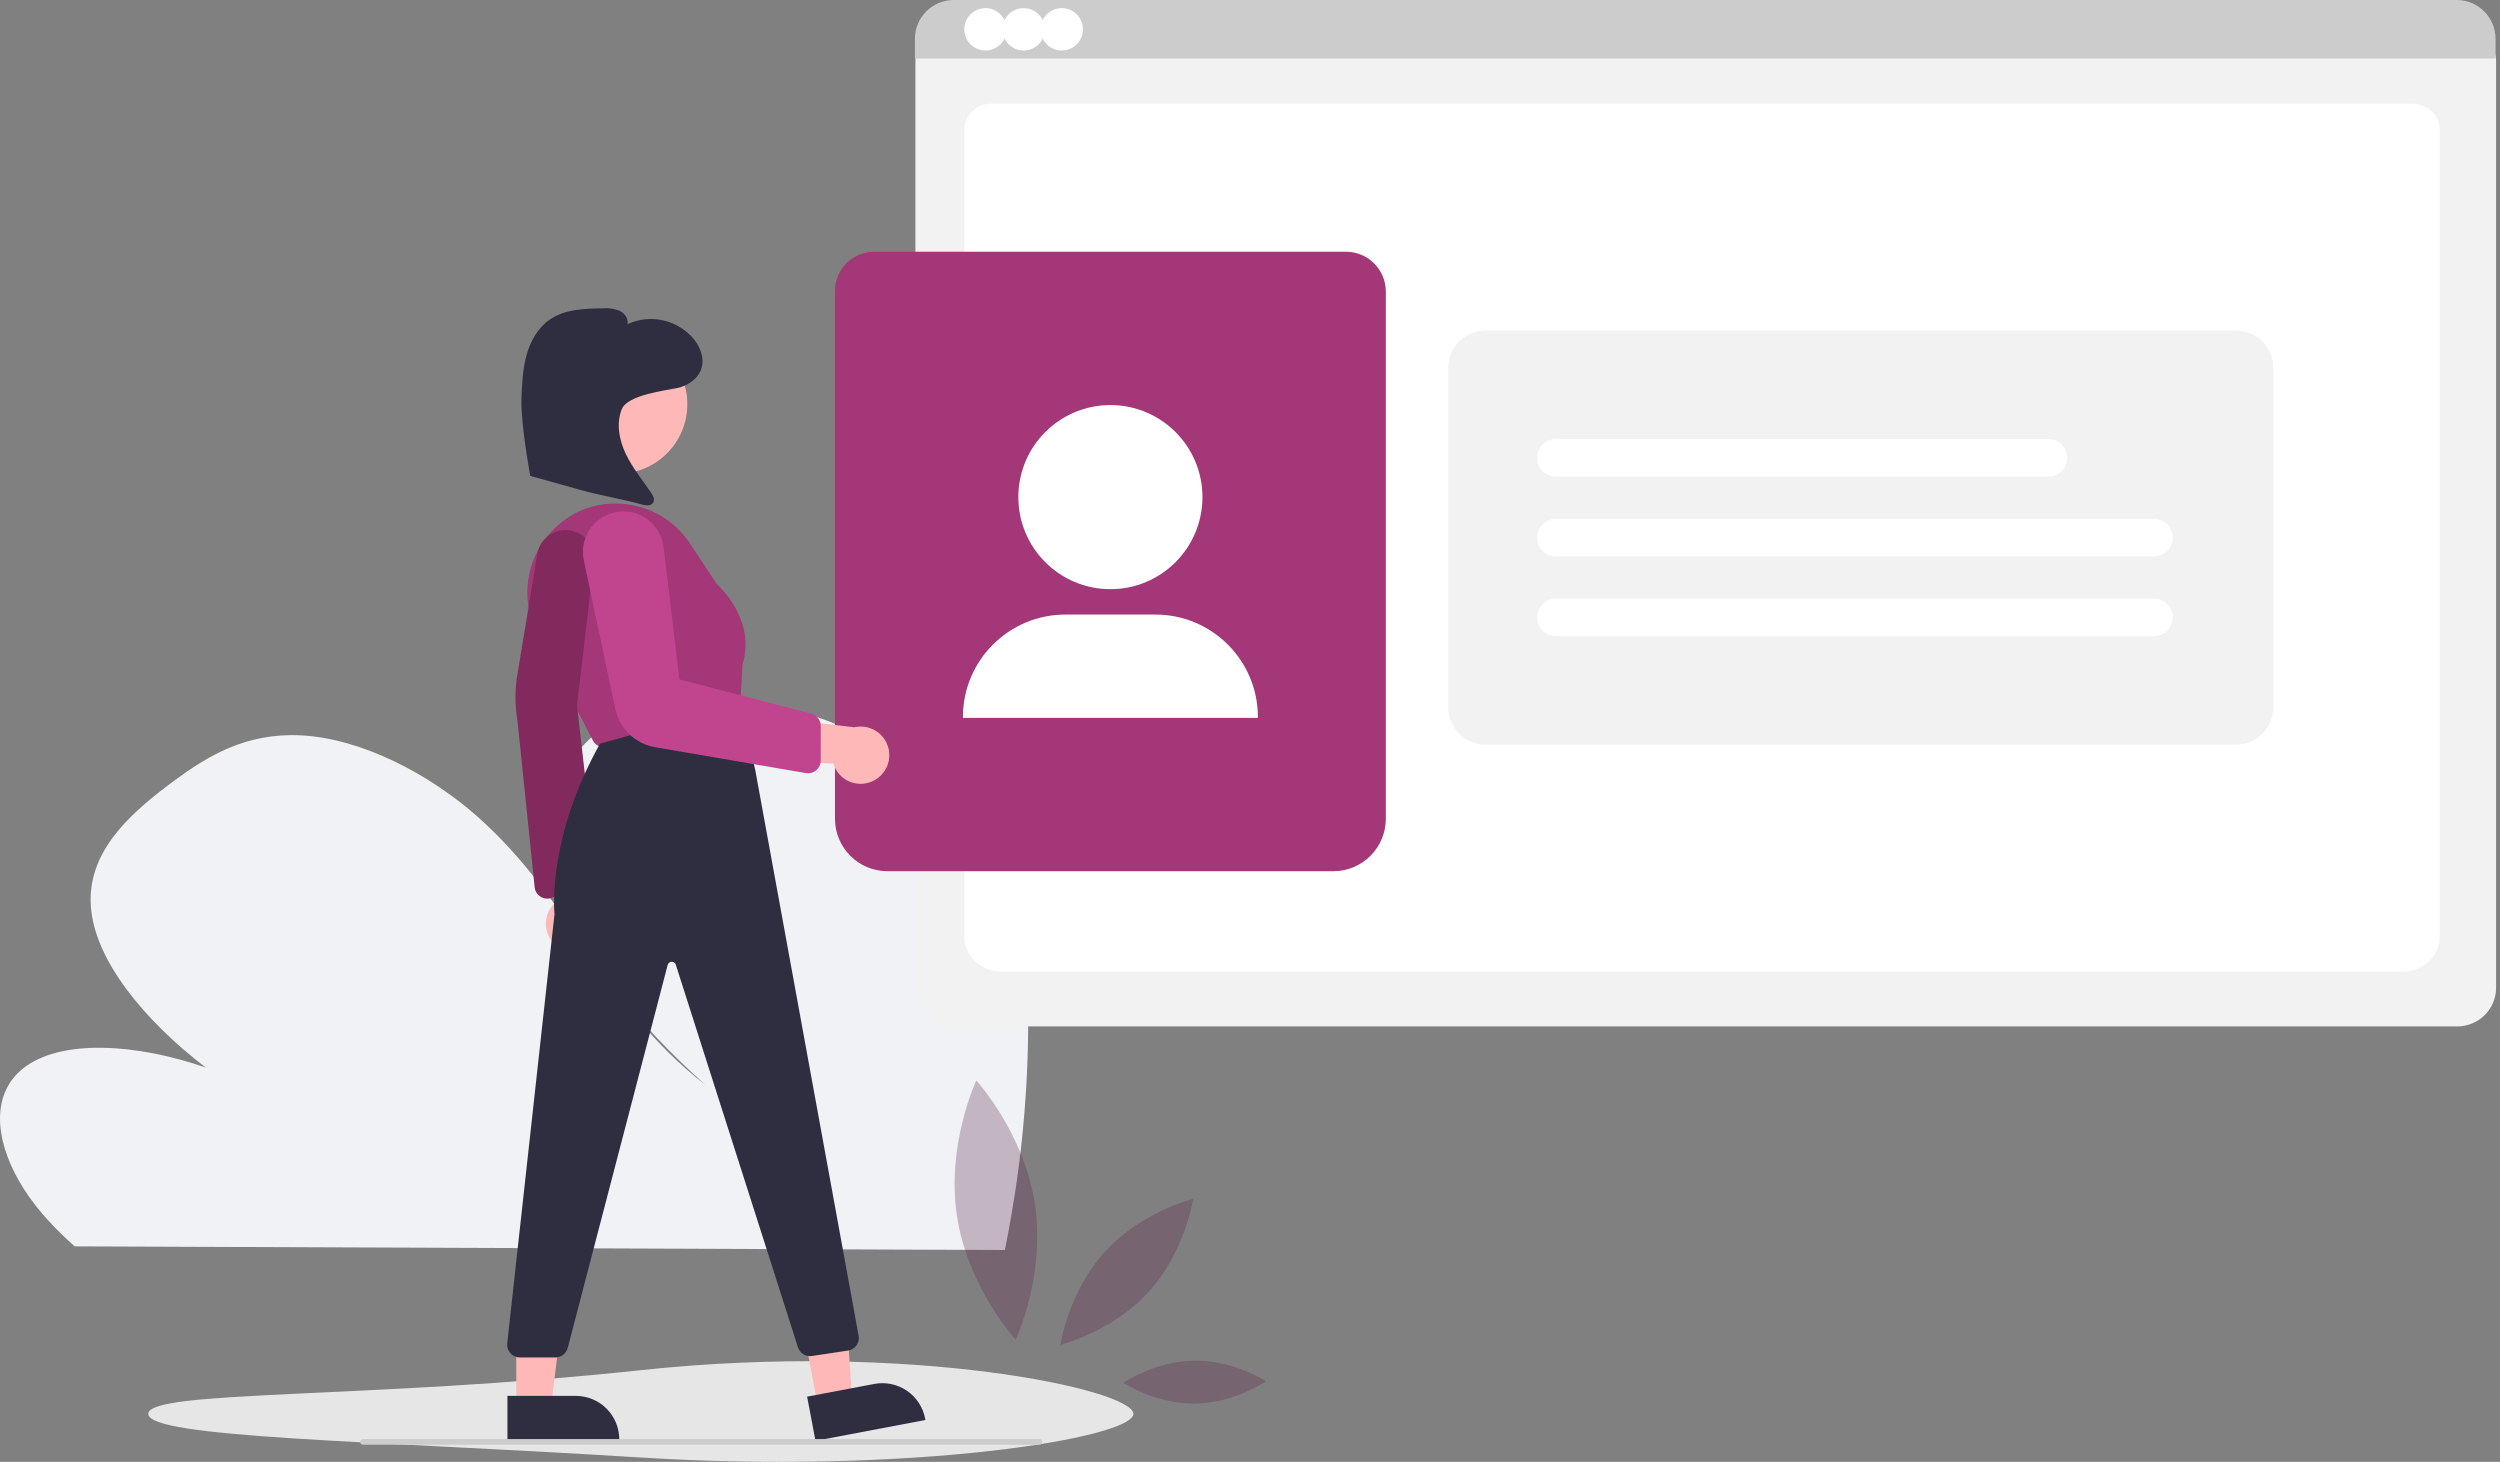 <?xml version="1.0" encoding="UTF-8"?>
<svg width="118px" height="69px" viewBox="0 0 118 69" version="1.1" xmlns="http://www.w3.org/2000/svg" xmlns:xlink="http://www.w3.org/1999/xlink">
    <rect x="0" y="0" width="118" height="69" fill="#808080" stroke="none"/>
    <title>undraw_personal_site_re_c4bp</title>
    <g id="DELEGATION" stroke="none" stroke-width="1" fill="none" fill-rule="evenodd">
        <g id="DELUBAC_BO_06_DELEGATIONS_01_DEFAUT_DETAIL_ABONNE" transform="translate(-947, -162)" fill-rule="nonzero">
            <g id="Group-6" transform="translate(800, 144)">
                <g id="undraw_personal_site_re_c4bp" transform="translate(147, 18)">
                    <path d="M0.005,48.809 C0.046,52.103 0.39,55.393 1.033,58.656 C1.056,58.771 1.08,58.885 1.103,59 L45.009,58.828 C45.138,58.714 45.265,58.599 45.388,58.482 C45.798,58.096 46.182,57.7 46.535,57.289 C48.23,55.312 49.006,52.997 48.228,51.4 L48.214,51.375 C48.047,51.025 47.782,50.702 47.436,50.425 C45.663,49.022 42.078,49.256 38.824,50.388 C41.743,48.143 44.066,45.311 44.243,42.783 C44.416,40.317 42.581,38.556 40.591,37.059 C40.525,37.009 40.46,36.961 40.395,36.913 C40.363,36.888 40.329,36.865 40.298,36.84 C38.745,35.699 36.935,34.574 34.314,34.71 C31.441,34.86 28.255,36.551 26.021,38.522 C23.787,40.492 22.302,42.73 20.797,44.913 C19.291,47.096 17.66,49.334 15.243,51.199 C18.517,48.289 21.158,44.977 22.133,41.756 C23.108,38.535 22.25,35.442 19.331,33.925 C18.445,33.479 17.42,33.188 16.341,33.077 C16.216,33.063 16.088,33.051 15.958,33.04 C13.256,32.824 10.03,33.481 7.286,35.05 C4.263,36.778 2.168,39.34 1.125,41.772 C0.082,44.204 -0.029,46.546 0.005,48.809 Z" id="Path" fill="#F0F2F5" transform="translate(24.266, 46) scale(-1, 1) translate(-24.266, -46) "></path>
                    <path d="M53.496,66.733 C53.496,67.872 43.074,67.993 30.248,68.795 C17.433,69.596 7,67.872 7,66.733 C7,65.595 17.482,63.304 30.248,64.672 C43.074,66.046 53.496,65.595 53.496,66.733 Z" id="Path_79" fill="#E6E6E6" transform="translate(30.248, 66.625) scale(-1, 1) translate(-30.248, -66.625) "></path>
                    <g id="Group-3" transform="translate(39.411, 0)">
                        <path d="M76.578,48.446 L5.624,48.446 C4.616,48.444 3.799,47.627 3.797,46.619 L3.797,2.867 C3.798,2.128 4.397,1.529 5.136,1.529 L77.044,1.529 C77.795,1.529 78.404,2.139 78.405,2.89 L78.405,46.619 C78.404,47.627 77.587,48.444 76.578,48.446 Z" id="Path" fill="#F2F2F2"></path>
                        <path d="M73.99,45.858 L7.863,45.858 C6.893,45.858 6.105,45.12 6.105,44.212 L6.105,6.113 C6.105,5.439 6.689,4.892 7.407,4.892 L74.424,4.892 C75.154,4.892 75.748,5.448 75.748,6.133 L75.748,44.212 C75.748,45.12 74.959,45.858 73.99,45.858 Z" id="Path" fill="#FFFFFF"></path>
                        <path d="M78.38,2.762 L3.772,2.762 L3.772,1.832 C3.773,0.821 4.593,0.001 5.605,0 L76.546,0 C77.558,0.001 78.378,0.821 78.38,1.832 L78.38,2.762 Z" id="Path" fill="#CCCCCC"></path>
                        <circle id="Oval" fill="#FFFFFF" cx="7.104" cy="1.384" r="1"></circle>
                        <circle id="Oval" fill="#FFFFFF" cx="8.904" cy="1.384" r="1"></circle>
                        <circle id="Oval" fill="#FFFFFF" cx="10.704" cy="1.384" r="1"></circle>
                        <g id="Group-7" transform="translate(0, 11.882)">
                            <path d="M23.525,29.239 L2.475,29.239 C1.109,29.238 0.002,28.13 0,26.764 L0,1.851 C0.001,0.829 0.829,0.001 1.851,0 L24.119,0 C25.158,0.001 25.999,0.842 26,1.881 L26,26.764 C25.998,28.13 24.891,29.238 23.525,29.239 L23.525,29.239 Z" id="Path" fill="#A33777"></path>
                            <circle id="Oval" fill="#FFFFFF" cx="13" cy="11.582" r="4.345"></circle>
                            <path d="M19.961,22.002 L6.039,22.002 L6.039,21.958 C6.042,19.29 8.204,17.128 10.872,17.125 L15.128,17.125 C17.796,17.128 19.958,19.29 19.961,21.958 L19.961,22.002 Z" id="Path" fill="#FFFFFF"></path>
                        </g>
                        <path d="M30.712,35.149 L66.125,35.149 C67.103,35.149 67.896,34.356 67.896,33.377 L67.896,17.373 C67.896,16.394 67.103,15.601 66.125,15.601 L30.712,15.601 C29.734,15.601 28.941,16.394 28.941,17.373 L28.941,33.377 C28.941,34.356 29.734,35.149 30.712,35.149 Z" id="Path" fill="#F2F2F2"></path>
                        <path d="M62.259,26.261 L34.025,26.261 C33.536,26.261 33.139,25.864 33.139,25.375 C33.139,24.886 33.536,24.489 34.025,24.489 L62.259,24.489 C62.748,24.489 63.144,24.886 63.144,25.375 C63.144,25.864 62.748,26.261 62.259,26.261 Z" id="Path" fill="#FFFFFF"></path>
                        <path d="M62.259,30.025 L34.025,30.025 C33.536,30.025 33.139,29.629 33.139,29.14 C33.139,28.65 33.536,28.254 34.025,28.254 L62.259,28.254 C62.748,28.254 63.144,28.65 63.144,29.14 C63.144,29.629 62.748,30.025 62.259,30.025 Z" id="Path" fill="#FFFFFF"></path>
                        <path d="M57.276,22.496 L34.025,22.496 C33.536,22.496 33.139,22.1 33.139,21.611 C33.139,21.121 33.536,20.725 34.025,20.725 L57.276,20.725 C57.765,20.725 58.162,21.121 58.162,21.611 C58.162,22.1 57.765,22.496 57.276,22.496 Z" id="Path" fill="#FFFFFF"></path>
                    </g>
                    <path d="M41.225,36.854 C40.87,37.033 40.454,37.045 40.089,36.888 C39.723,36.731 39.447,36.42 39.333,36.039 L34.564,35.831 L36.019,33.822 L40.324,34.327 C40.992,34.175 41.667,34.546 41.897,35.191 C42.126,35.835 41.838,36.55 41.225,36.854 L41.225,36.854 Z" id="Path" fill="#FFB8B8"></path>
                    <path d="M27.985,34.95 L25.362,29.899 C24.625,28.483 24.758,26.771 25.705,25.486 C25.798,25.362 25.897,25.24 26,25.126 C26.844,24.177 28.083,23.679 29.349,23.778 C30.658,23.867 31.85,24.563 32.57,25.659 L33.829,27.562 C33.958,27.678 35.692,29.277 35.047,31.359 L34.936,33.355 C34.92,33.621 34.732,33.845 34.472,33.907 L28.654,35.258 C28.387,35.321 28.111,35.194 27.985,34.95 L27.985,34.95 Z" id="Path" fill="#A33777"></path>
                    <path d="M26.146,44.535 C25.868,44.25 25.732,43.857 25.772,43.461 C25.812,43.066 26.026,42.709 26.355,42.486 L25.122,37.875 L27.475,38.659 L28.285,42.918 C28.631,43.508 28.48,44.264 27.934,44.677 C27.388,45.089 26.62,45.028 26.146,44.535 L26.146,44.535 Z" id="Path" fill="#FFB8B8"></path>
                    <path d="M25.568,42.353 C25.392,42.268 25.269,42.103 25.239,41.91 L24.427,34.034 C24.318,33.395 24.302,32.743 24.379,32.099 L25.352,26.206 C25.437,25.491 26.068,24.97 26.786,25.022 L26.786,25.022 C27.153,25.048 27.494,25.224 27.728,25.507 C27.963,25.791 28.071,26.158 28.028,26.523 L27.234,33.284 L28.144,41.257 C28.173,41.502 28.048,41.74 27.83,41.855 L26.109,42.347 C25.94,42.436 25.739,42.438 25.568,42.353 L25.568,42.353 Z" id="Path" fill="#82295E"></path>
                    <polygon id="Path" fill="#FFB8B8" points="38.606 66.37 40.215 66.065 39.804 59.714 37.429 60.164"></polygon>
                    <path d="M38.096,65.922 L41.264,65.322 L41.265,65.321 C41.8,65.22 42.354,65.335 42.805,65.642 C43.255,65.949 43.565,66.422 43.667,66.958 L43.679,67.023 L38.491,68.007 L38.096,65.922 Z" id="Path" fill="#2F2E41"></path>
                    <polygon id="Path" fill="#FFB8B8" points="24.368 66.42 26.006 66.42 26.785 60.103 24.368 60.103"></polygon>
                    <path d="M23.951,65.885 L27.176,65.885 L27.176,65.885 C27.721,65.885 28.244,66.102 28.629,66.487 C29.014,66.873 29.231,67.395 29.231,67.94 L29.231,68.007 L23.951,68.007 L23.951,65.885 Z" id="Path" fill="#2F2E41"></path>
                    <circle id="Oval" fill="#FFB8B8" cx="29.16" cy="19.08" r="3.281"></circle>
                    <path d="M24.099,63.881 C23.985,63.758 23.927,63.594 23.939,63.427 L26.172,43.156 C26.153,42.967 25.85,39.525 28.31,35.121 L28.324,35.097 L34.918,33.268 L35.648,36.344 L40.534,63.087 C40.571,63.408 40.346,63.7 40.026,63.747 L38.325,64.003 C38.028,64.047 37.744,63.865 37.659,63.577 L31.9,45.541 C31.875,45.455 31.798,45.396 31.709,45.396 C31.62,45.396 31.541,45.454 31.516,45.539 L26.792,63.639 C26.716,63.896 26.481,64.072 26.214,64.073 L24.538,64.073 C24.372,64.073 24.212,64.003 24.099,63.881 L24.099,63.881 Z" id="Path" fill="#2F2E41"></path>
                    <path d="M38.036,36.489 L30.93,35.27 C29.985,35.112 29.234,34.389 29.039,33.451 L27.555,26.444 C27.439,25.893 27.57,25.319 27.916,24.875 C28.261,24.431 28.785,24.161 29.347,24.138 L29.347,24.138 C30.342,24.102 31.201,24.833 31.323,25.822 L32.068,32.067 L38.336,33.696 C38.579,33.78 38.742,34.009 38.741,34.266 L38.738,35.898 C38.738,36.075 38.66,36.243 38.524,36.356 C38.389,36.47 38.21,36.519 38.036,36.489 L38.036,36.489 Z" id="Path" fill="#C0458E"></path>
                    <path d="M31.951,18.319 C32.473,18.211 32.981,17.863 33.12,17.349 C33.242,16.899 33.062,16.414 32.779,16.044 C32.022,15.1 30.72,14.793 29.621,15.299 C29.671,15.034 29.472,14.772 29.226,14.66 C28.972,14.566 28.701,14.529 28.431,14.553 C27.578,14.565 26.669,14.593 25.963,15.074 C25.4,15.456 25.043,16.086 24.858,16.741 C24.673,17.396 24.643,18.083 24.613,18.764 C24.562,19.955 25.029,22.464 25.029,22.464 C25.029,22.464 26.681,22.918 27.404,23.128 C28.182,23.354 29.493,23.58 30.271,23.806 C30.47,23.864 30.736,23.897 30.836,23.715 C30.916,23.57 30.824,23.394 30.731,23.257 C30.322,22.654 29.854,22.085 29.539,21.428 C29.225,20.771 29.078,19.99 29.348,19.314 C29.618,18.637 31.428,18.427 31.951,18.319 Z" id="Path" fill="#2F2E41"></path>
                    <path d="M49.058,68.19 L17.134,68.19 C17.06,68.19 17,68.13 17,68.057 C17,67.983 17.06,67.923 17.134,67.923 L49.058,67.923 C49.132,67.923 49.192,67.983 49.192,68.057 C49.192,68.13 49.132,68.19 49.058,68.19 Z" id="Path" fill="#CCCCCC"></path>
                    <path d="M48.848,56.837 C49.36,60.215 47.938,63.233 47.938,63.233 C47.938,63.233 45.681,60.774 45.169,57.396 C44.656,54.018 46.082,51 46.082,51 C46.082,51 48.335,53.459 48.848,56.837 Z" id="Path" fill="#5E2750" opacity="0.298"></path>
                    <path d="M56.377,64.221 C58.237,64.201 59.755,65.198 59.755,65.198 C59.755,65.198 58.259,66.228 56.399,66.248 C54.539,66.269 53.021,65.271 53.021,65.271 C53.021,65.271 54.517,64.241 56.377,64.221 Z" id="Path" fill="#5E2750" opacity="0.298"></path>
                    <path d="M52.148,59.086 C50.417,60.988 50.051,63.474 50.051,63.474 C50.051,63.474 52.49,62.875 54.22,60.972 C55.95,59.069 56.317,56.584 56.317,56.584 C56.317,56.584 53.878,57.183 52.148,59.086 Z" id="Path" fill="#5E2750" opacity="0.298"></path>
                </g>
            </g>
        </g>
    </g>
</svg>